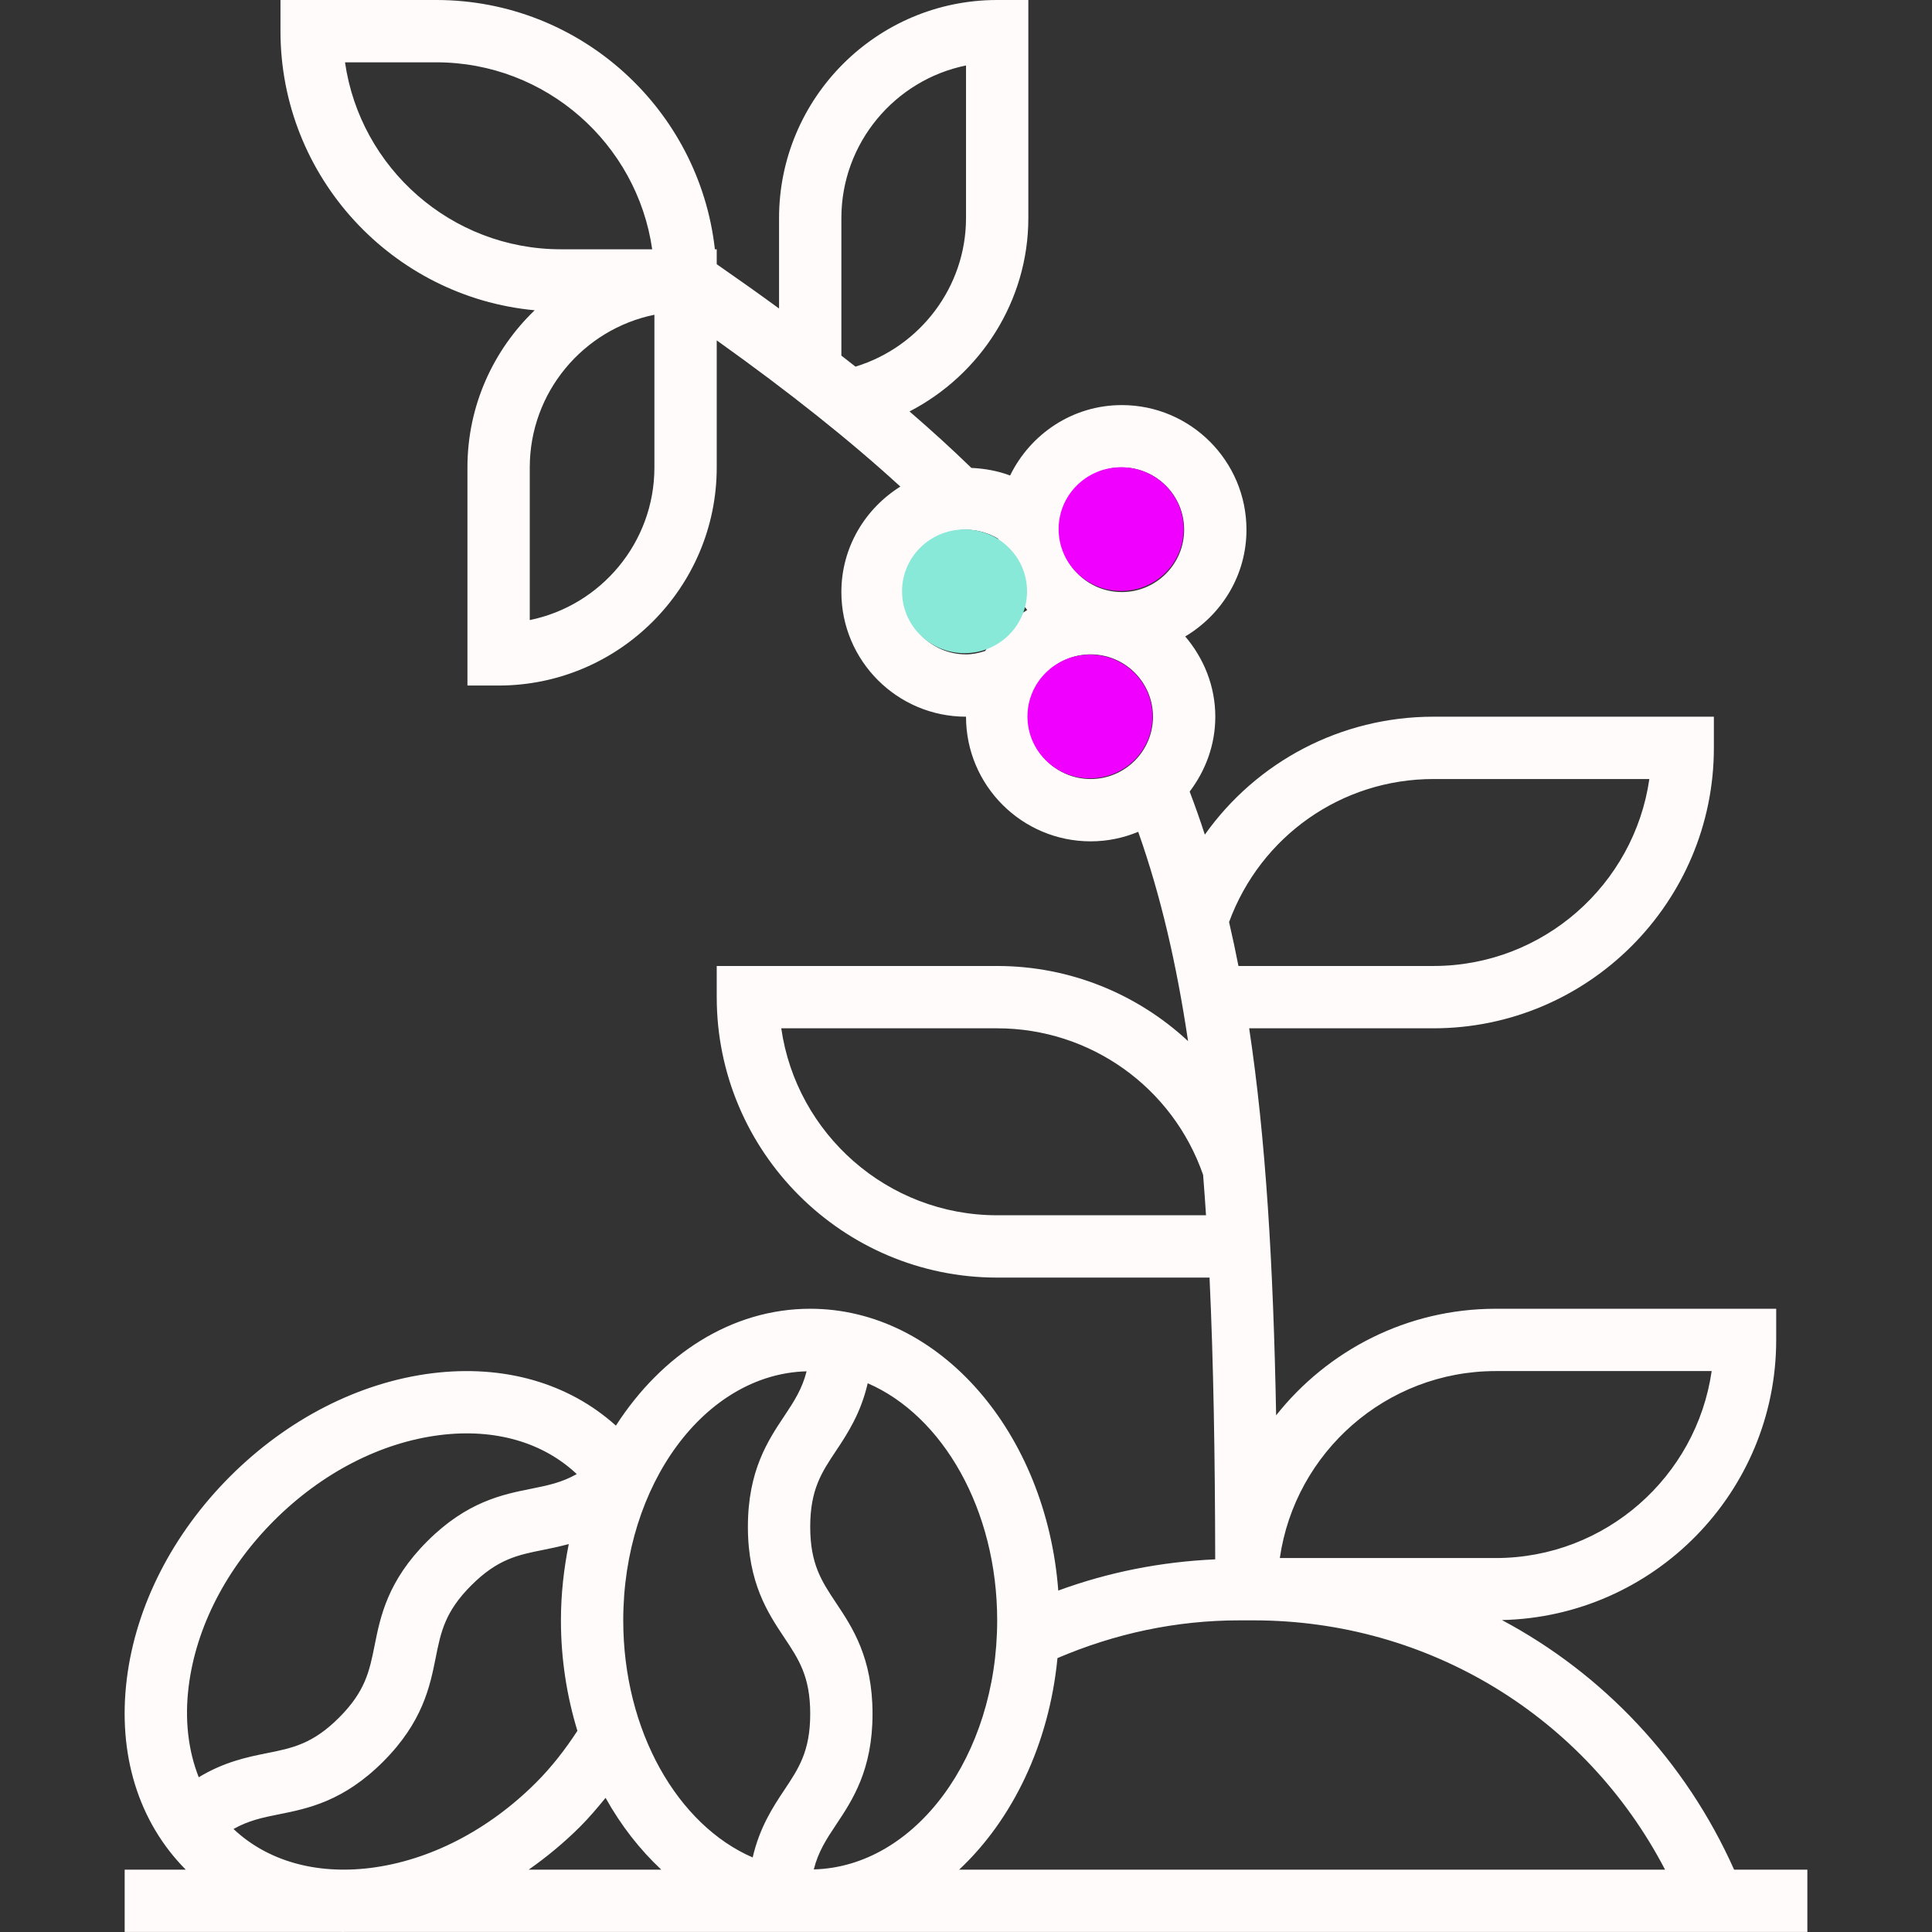 <?xml version="1.0" encoding="UTF-8" standalone="no"?>
<!DOCTYPE svg PUBLIC "-//W3C//DTD SVG 1.1//EN" "http://www.w3.org/Graphics/SVG/1.1/DTD/svg11.dtd">
<svg width="100%" height="100%" viewBox="0 0 496 496" version="1.1" xmlns="http://www.w3.org/2000/svg" xmlns:xlink="http://www.w3.org/1999/xlink" xml:space="preserve" xmlns:serif="http://www.serif.com/" style="fill-rule:evenodd;clip-rule:evenodd;stroke-linecap:round;stroke-linejoin:round;stroke-miterlimit:1.5;">
    <rect x="0" y="0" width="496" height="496" fill="#333333" stroke="none"/>
    <path d="M385.588,415.915C424.544,415.056 456.001,383.162 456.001,343.994L456.001,335.995L384.002,335.995C361.162,335.995 340.819,346.713 327.62,363.354C326.897,324.721 324.964,292.277 320.698,263.996L368.002,263.996C407.697,263.996 440.001,231.692 440.001,191.997L440.001,183.997L368.002,183.997C344.178,183.997 322.553,195.614 309.315,214.278C308.101,210.524 306.796,206.844 305.421,203.219C309.491,197.852 312.003,191.243 312.003,183.997C312.003,176.11 309.026,168.982 304.284,163.396C313.651,157.806 320.003,147.677 320.003,135.998C320.003,118.35 305.651,103.998 288.003,103.998C275.371,103.998 264.523,111.424 259.324,122.076C256.164,120.885 252.805,120.279 249.379,120.127C244.453,115.342 239.172,110.518 233.5,105.631C251.73,96.198 264.004,77.264 264.004,55.999L264.004,0L256.004,0C225.125,0 200.005,25.121 200.005,55.999L200.005,79.206C194.942,75.503 189.599,71.71 184.005,67.831L184.005,63.999L183.532,63.999C179.532,28.054 148.998,0 112.006,0L72.007,0L72.007,8C72.007,45.425 100.717,76.245 137.264,79.655C126.654,89.854 120.006,104.151 120.006,119.998L120.006,175.997L128.006,175.997C158.884,175.997 184.005,150.876 184.005,119.998L184.005,87.381C202.821,100.815 218.18,113.053 231.149,124.92C222.094,130.572 216.004,140.556 216.004,151.998C216.004,169.646 230.356,183.997 248.004,183.997C248.004,201.645 262.355,215.997 280.003,215.997C284.331,215.997 288.445,215.118 292.21,213.547C297.941,229.738 302.058,247.422 305.011,267.285C291.995,255.179 274.66,247.996 256.004,247.996L184.005,247.996L184.005,255.996C184.005,295.691 216.309,327.995 256.004,327.995L310.522,327.995C311.538,349.651 311.925,373.65 311.979,400.329C298.124,400.954 284.636,403.587 271.691,408.345C268.605,367.81 241.227,335.995 208.005,335.995C187.845,335.995 169.861,347.737 158.119,366.002C145.982,355.072 129.389,350.268 110.951,352.553C92.229,354.889 73.8,364.307 59.062,379.049C44.32,393.794 34.902,412.216 32.566,430.938C30.144,450.313 35.519,467.719 47.687,479.992L32.007,479.992L32.007,495.992L87.815,495.992C87.901,495.992 87.991,496 88.089,496C88.151,496 88.214,495.992 88.272,495.992L464,495.992L464,479.992L445.192,479.992C432.665,451.954 411.536,429.747 385.588,415.915ZM384.002,351.994L439.434,351.994C435.536,379.099 412.169,399.994 384.002,399.994L328.569,399.994C332.467,372.889 355.834,351.994 384.002,351.994ZM368.002,199.997L423.435,199.997C419.536,227.102 396.169,247.996 368.002,247.996L317.948,247.996C317.194,244.164 316.393,240.41 315.538,236.723C323.62,214.707 344.377,199.997 368.002,199.997ZM288.003,119.998C296.827,119.998 304.003,127.174 304.003,135.998C304.003,144.822 296.827,151.998 288.003,151.998C279.179,151.998 272.004,144.822 272.004,135.998C272.004,127.174 279.179,119.998 288.003,119.998ZM216.004,55.999C216.004,36.679 229.774,20.519 248.004,16.808L248.004,55.999C248.004,73.639 236.227,89.053 219.629,94.127C218.454,93.19 217.219,92.237 216.004,91.295L216.004,55.999ZM88.573,16L112.006,16C140.174,16 163.54,36.894 167.439,63.999L144.006,63.999C115.838,63.999 92.471,43.105 88.573,16ZM168.005,119.998C168.005,139.318 154.236,155.478 136.006,159.189L136.006,119.998C136.006,100.678 149.775,84.518 168.005,80.807L168.005,119.998ZM248.004,167.997C239.18,167.997 232.004,160.822 232.004,151.998C232.004,143.173 239.18,135.998 248.004,135.998C250.926,135.998 253.766,136.806 256.234,138.287C256.738,145.263 259.453,151.572 263.722,156.599C259.34,159.212 255.637,162.798 252.926,167.126C251.34,167.646 249.707,167.997 248.004,167.997ZM264.004,183.997C264.004,175.173 271.179,167.997 280.003,167.997C288.827,167.997 296.003,175.173 296.003,183.997C296.003,192.821 288.827,199.997 280.003,199.997C271.179,199.997 264.004,192.821 264.004,183.997ZM256.004,311.995C227.836,311.995 204.469,291.101 200.571,263.996L256.004,263.996C279.906,263.996 301.05,279.109 308.874,301.62C309.147,305.003 309.386,308.483 309.62,311.995L256.004,311.995ZM256.004,415.993C256.004,450.864 234.965,479.266 208.926,479.93C210.067,475.375 212.18,472.145 214.661,468.426C218.829,462.176 224.004,454.407 224.004,439.985C224.004,425.56 218.829,417.794 214.661,411.544C210.942,405.962 208.005,401.552 208.005,391.97C208.005,382.4 210.942,377.994 214.661,372.42C217.59,368.025 220.989,362.818 222.766,355.123C242.027,363.451 256.004,387.58 256.004,415.993ZM207.075,352.057C205.934,356.604 203.821,359.834 201.348,363.545C197.181,369.787 192.005,377.553 192.005,391.97C192.005,406.392 197.181,414.169 201.348,420.419C205.067,425.993 208.005,430.399 208.005,439.985C208.005,449.567 205.067,453.977 201.348,459.551C198.411,463.953 195.013,469.16 193.235,476.863C173.982,468.535 160.005,444.407 160.005,415.993C160.005,381.123 181.036,352.721 207.075,352.057ZM148.236,444.352C145.142,449.098 141.662,453.602 137.638,457.625C125.397,469.864 110.287,477.656 95.077,479.559C81.03,481.297 68.64,477.734 59.952,469.559C63.792,467.375 67.425,466.617 71.64,465.778C78.999,464.305 88.159,462.473 98.358,452.274C108.557,442.071 110.389,432.915 111.862,425.552C113.182,418.978 114.213,413.786 120.99,407.009C127.76,400.24 132.951,399.201 139.517,397.888C141.549,397.482 143.732,397.025 146.021,396.4C144.759,402.681 144.006,409.224 144.006,415.993C144.006,425.993 145.541,435.52 148.236,444.352ZM48.441,432.923C50.343,417.712 58.128,402.603 70.374,390.361C82.624,378.123 97.725,370.33 112.936,368.428C126.975,366.666 139.381,370.24 148.068,378.435C144.22,380.619 140.592,381.361 136.389,382.201C129.029,383.673 119.877,385.498 109.678,395.697C99.479,405.896 97.647,415.056 96.174,422.419C94.854,428.993 93.823,434.184 87.046,440.962C80.272,447.735 75.077,448.778 68.503,450.09C63.464,451.098 57.534,452.329 51.023,456.274C48.312,449.399 47.374,441.473 48.441,432.923ZM135.732,479.992C140.373,476.734 144.814,473.07 148.951,468.938C151.279,466.61 153.388,464.098 155.47,461.559C159.404,468.633 164.255,474.832 169.767,479.992L135.732,479.992ZM271.484,425.681C286.3,419.353 301.956,415.993 318.171,415.993L321.843,415.993C366.818,415.993 407.033,440.778 427.466,479.992L246.242,479.992C259.883,467.223 269.332,447.864 271.484,425.681Z" style="fill:rgb(255,251,251);fill-rule:nonzero;"/>
    <g transform="matrix(17.519,0,0,12.776,-14338.7,-4313.71)">
        <ellipse cx="834.895" cy="348.274" rx="0.881" ry="1.208" style="fill:rgb(240,0,255);stroke:rgb(240,0,255);stroke-width:0.07px;"/>
    </g>
    <g transform="matrix(17.519,0,0,12.776,-14378.9,-4297.74)">
        <ellipse cx="834.895" cy="348.274" rx="0.881" ry="1.208" style="fill:rgb(137,233,217);stroke:rgb(137,233,217);stroke-width:0.07px;"/>
    </g>
    <g transform="matrix(17.519,0,0,12.776,-14346.7,-4265.6)">
        <ellipse cx="834.895" cy="348.274" rx="0.881" ry="1.208" style="fill:rgb(240,0,255);stroke:rgb(240,0,255);stroke-width:0.07px;"/>
    </g>
</svg>
